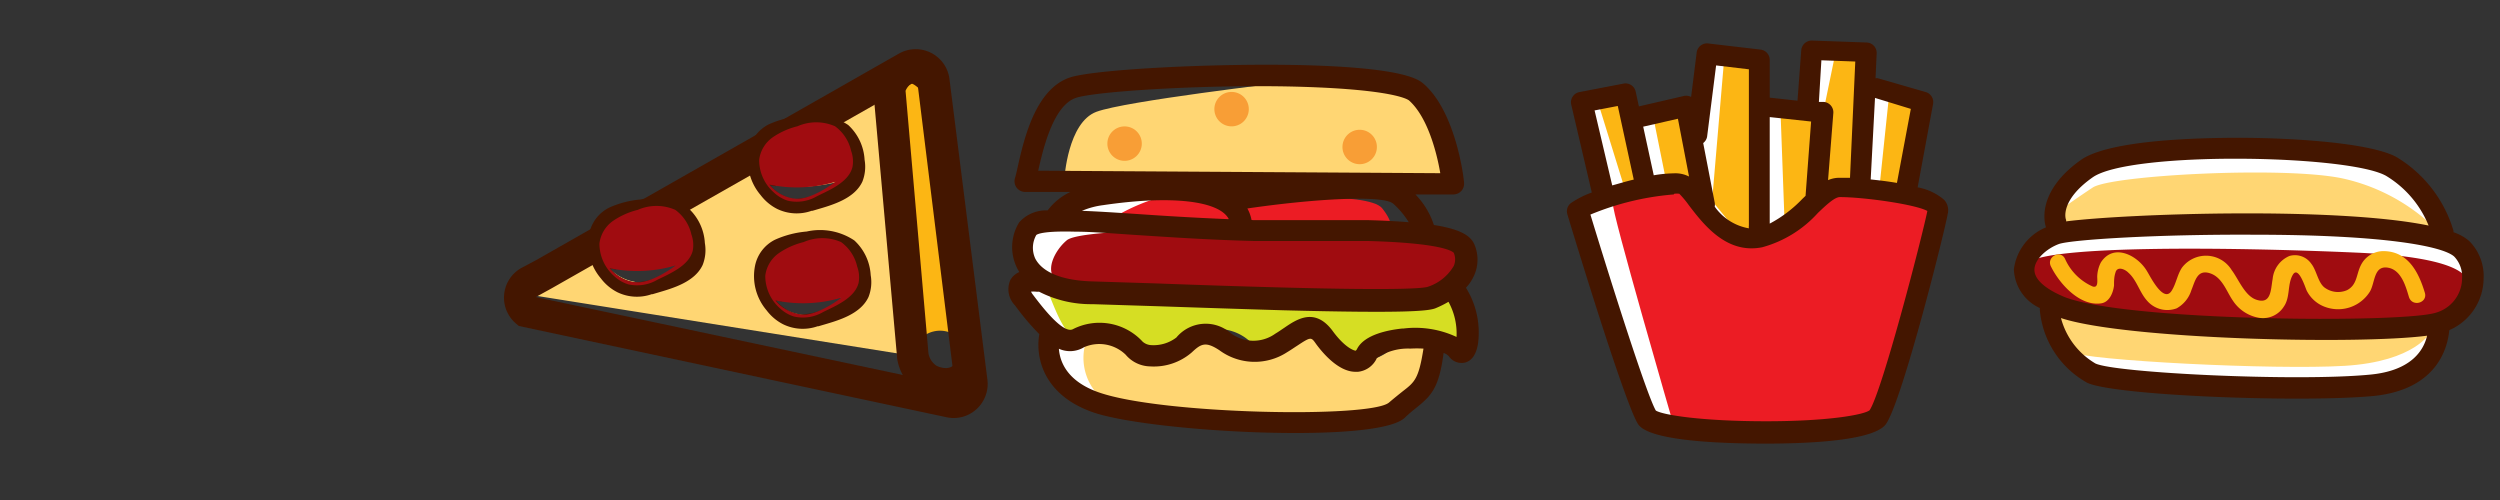 <svg xmlns="http://www.w3.org/2000/svg" viewBox="0 0 180 36"><rect x="0" y="0" width="180" height="36" fill="#333333" stroke="none"/><defs><style>.a{fill:#fff;}.b{fill:#ffd673;}.c{fill:#a00c10;}.d{fill:#441600;}.e{fill:#fcb614;}.f{fill:#ec1c24;}.g{fill:#d6de23;}.h{fill:#f89e36;}.i{fill:none;}</style></defs><title>iconSlide_3</title><polyline class="a" points="149 13 148 17 146 19 147 22 148 24 150 27 159 28 169 28 173 27 175 25 176 24 177.78 20.21 177 18 176 17 174 14 172 12 163 11 152 11 149 13"/><path class="b" d="M175.35,16.46a13.76,13.76,0,0,0-6.67-3.61c-4.17-.9-16.65-.24-18,.65s-3,2.08-3,2.08l.31,1.26s15.92-.72,20.41-.43A45.6,45.6,0,0,0,175.35,16.46Z"/><path class="b" d="M175,23.91s-1.07,2.12-6.18,2.43-18.59-.38-19.8-1-2-3.11-2-3.11,10.29,1.54,15,1.53S175,23.91,175,23.91Z"/><path class="c" d="M177.61,20.6s1.27-2-7.92-2.41-23.49-.58-23.83.94a2.53,2.53,0,0,0,1.07,2.47s12.73,2,17.84,1.9,9.91.1,11.77-.68S177.61,20.6,177.61,20.6Z"/><path class="d" d="M176.35,23.77a4.09,4.09,0,0,0,2.47-3.71,3.57,3.57,0,0,0-1.05-2.72,3.46,3.46,0,0,0-1.12-.62.76.76,0,0,0,0-.11,9.25,9.25,0,0,0-4.1-5.3c-1.81-1-7.22-1.38-11.3-1.39-2.74,0-9.34.12-11.43,1.6s-2.61,3-2.62,4a2.56,2.56,0,0,0,.11.85A3.78,3.78,0,0,0,145,19.39a3.19,3.19,0,0,0,1.87,2.79.77.77,0,0,0,0,.17,6.67,6.67,0,0,0,3.41,5.21c2,.94,15.55,1.44,20.62.95C175.45,28.05,176.23,25.07,176.35,23.77Zm-25.68-11c2.68-1.89,18.33-1.65,21.11-.12a7.47,7.47,0,0,1,3.08,3.59c-6.7-1.38-21.83-.85-26.1-.3a.76.76,0,0,0,0-.11C148.71,15.77,148.31,14.43,150.67,12.77Zm-4.19,6.65c0-.76.91-1.54,1.76-1.85s7.07-.71,14.06-.67c9.42,0,13.62.84,14.41,1.58a2.08,2.08,0,0,1,.56,1.56,2.59,2.59,0,0,1-1.91,2.48c-2.46.76-22.36.62-26.75-1.15C147.23,20.79,146.47,20.1,146.48,19.42Zm4.39,6.75a5.38,5.38,0,0,1-2.48-3.27c4.61,1.53,21.32,1.93,26.36,1.27-.23,1-1.08,2.51-4.08,2.8C165.34,27.49,152.28,26.85,150.87,26.17Z"/><path class="e" d="M160.77,21.65a2.82,2.82,0,0,0,1.93,1.24,1.78,1.78,0,0,0,1.74-.82c.47-.68.24-1.59.64-2.28s.89.89,1,1.13a2.39,2.39,0,0,0,1.39,1.2A2.7,2.7,0,0,0,170.63,21c.39-.65.26-1.93,1.34-1.72.92.18,1.24,1.32,1.47,2.09s1.37.44,1.15-.29c-.44-1.46-1.2-3-3-3a1.82,1.82,0,0,0-1.6,1c-.35.68-.26,1.42-1,1.81a1.63,1.63,0,0,1-1.57-.15c-.52-.34-.61-1.25-1-1.74a1.43,1.43,0,0,0-1.58-.57,2,2,0,0,0-1.21,1.66c-.14.75-.09,1.85-1.17,1.49-.83-.27-1.28-1.47-1.77-2.12a2.17,2.17,0,0,0-3.58-.2c-.34.5-.42,1.13-.73,1.64-.58,1-1.56-1-1.78-1.35-.66-1.15-2.42-2.09-3.34-.65a2.38,2.38,0,0,0-.26,1c0,.3.09.85-.32.73a3.89,3.89,0,0,1-2-2c-.34-.69-1.38-.11-1,.58.62,1.24,2.07,2.86,3.61,2.63.59-.09.86-.77.92-1.28,0-.31,0-.62.1-.92.11-.49.67-.28.94,0,.59.52.8,1.41,1.33,2a1.92,1.92,0,0,0,2.14.56,2.25,2.25,0,0,0,1.06-1.31c.27-.65.41-1.5,1.32-1.22S160.31,21,160.77,21.65Z"/><path class="b" d="M63,6.29l-24.44,15L65.7,25.62,64.06,6.77Zm-17.29,14a3.27,3.27,0,0,1-2-1.16,11.34,11.34,0,0,0,5.53-.24S47,20.57,45.67,20.33ZM57.6,22.64a3.27,3.27,0,0,1-2-1.16,11.34,11.34,0,0,0,5.53-.24S59,22.88,57.6,22.64Zm-.46-8.29a3.27,3.27,0,0,1-2-1.16A11.34,11.34,0,0,0,60.66,13S58.49,14.59,57.14,14.35Z"/><path class="e" d="M66,24.73a2,2,0,0,1,3.26-.15C70.95,26.42,66.74,6,66.74,6l-1.13-.67L64.48,6.4Z"/><path class="d" d="M69.34,28.57a3.91,3.91,0,0,1-3-.18,3.65,3.65,0,0,1-1.75-2.61v-.05L62.85,6.25,62.93,6a3.43,3.43,0,0,1,2.2-2.23A3.11,3.11,0,0,1,68.06,5l-1.7,1.57c-.5-.54-.75-.56-.75-.55h0a1.2,1.2,0,0,0-.41.52l1.65,18.91a1.37,1.37,0,0,0,.57.88c.43.23,1.7.5,1.41-1.18l1.73,2.92A8.11,8.11,0,0,1,69.34,28.57Z"/><path class="d" d="M69.35,30a2.45,2.45,0,0,1-1.11.06L37.35,23.47l-.23-.2a2.45,2.45,0,0,1,.46-4l1-.53L64.72,3.86a2.45,2.45,0,0,1,3.64,1.82l2.73,21.63A2.46,2.46,0,0,1,69.35,30Zm-30.73-8.6,30.06,6.38h0l.06,0a.13.13,0,0,0,0-.11L66.06,6a.13.13,0,0,0-.07-.1.13.13,0,0,0-.13,0L39.7,20.77l-1,.55A.13.13,0,0,0,38.61,21.38Z"/><path class="d" d="M49.57,15h0a4.44,4.44,0,0,0-3.43-.64,7,7,0,0,0-2.28.59,2.69,2.69,0,0,0-1.44,1.89,3.81,3.81,0,0,0,.84,3.2,3.45,3.45,0,0,0,1.19,1,3.22,3.22,0,0,0,2.48.14l.06,0,.34-.1c1.13-.33,2.69-.78,3.26-2a2.91,2.91,0,0,0,.16-1.58A3.67,3.67,0,0,0,49.57,15Zm0,2.57a1.71,1.71,0,0,1-.06.91,2.12,2.12,0,0,1-1.16.92,4.58,4.58,0,0,1-2.66.93,2.86,2.86,0,0,1-1.76-1l.45.08-.12-.14a2.6,2.6,0,0,1-.61-2.12,1.46,1.46,0,0,1,.8-1.1,3.58,3.58,0,0,1,.6-.23,8.14,8.14,0,0,1,1.29-.24,3.35,3.35,0,0,1,2.5.37A2.56,2.56,0,0,1,49.52,17.55Z"/><path class="c" d="M48.62,15.11a3.36,3.36,0,0,0-2.7,0,5.48,5.48,0,0,0-1.76.78,2.33,2.33,0,0,0-1,1.64,3.11,3.11,0,0,0,1.06,2.35,2.61,2.61,0,0,0,1,.59,2.88,2.88,0,0,0,2.1-.32c.88-.44,2.29-1,2.56-2.11a2.23,2.23,0,0,0-.1-1.16A3,3,0,0,0,48.62,15.11Zm-3,5.2a2.81,2.81,0,0,1-1.73-1,9.75,9.75,0,0,0,4.76-.2S46.83,20.52,45.66,20.31Z"/><path class="d" d="M61.07,9h0a4.44,4.44,0,0,0-3.43-.64,7,7,0,0,0-2.28.59,2.69,2.69,0,0,0-1.44,1.89,3.81,3.81,0,0,0,.84,3.2,3.45,3.45,0,0,0,1.19,1,3.22,3.22,0,0,0,2.48.14l.06,0,.34-.1c1.13-.33,2.69-.78,3.26-2a2.91,2.91,0,0,0,.16-1.58A3.67,3.67,0,0,0,61.07,9Zm0,2.57a1.71,1.71,0,0,1-.06.91,2.12,2.12,0,0,1-1.16.92,4.58,4.58,0,0,1-2.66.93,2.86,2.86,0,0,1-1.76-1l.45.08-.12-.14a2.6,2.6,0,0,1-.61-2.12,1.46,1.46,0,0,1,.8-1.1,3.58,3.58,0,0,1,.6-.23,8.14,8.14,0,0,1,1.29-.24,3.35,3.35,0,0,1,2.5.37A2.56,2.56,0,0,1,61,11.54Z"/><path class="c" d="M60.12,9.09a3.36,3.36,0,0,0-2.7,0,5.48,5.48,0,0,0-1.76.78,2.33,2.33,0,0,0-1,1.64,3.11,3.11,0,0,0,1.06,2.35,2.61,2.61,0,0,0,1,.59,2.88,2.88,0,0,0,2.1-.32c.88-.44,2.29-1,2.56-2.11a2.23,2.23,0,0,0-.1-1.16A3,3,0,0,0,60.12,9.09Zm-3,5.2a2.81,2.81,0,0,1-1.73-1,9.75,9.75,0,0,0,4.76-.2S58.33,14.5,57.16,14.29Z"/><path class="d" d="M61.51,17.31h0a4.44,4.44,0,0,0-3.43-.64,7,7,0,0,0-2.28.59,2.69,2.69,0,0,0-1.44,1.89,3.81,3.81,0,0,0,.84,3.2,3.45,3.45,0,0,0,1.19,1,3.22,3.22,0,0,0,2.48.14l.06,0,.34-.1c1.13-.33,2.69-.78,3.26-2a2.91,2.91,0,0,0,.16-1.58A3.67,3.67,0,0,0,61.51,17.31Zm0,2.57a1.71,1.71,0,0,1-.06.91,2.12,2.12,0,0,1-1.16.92,4.58,4.58,0,0,1-2.66.93,2.86,2.86,0,0,1-1.76-1l.45.08-.12-.14a2.6,2.6,0,0,1-.61-2.12,1.46,1.46,0,0,1,.8-1.1,3.58,3.58,0,0,1,.6-.23,8.14,8.14,0,0,1,1.29-.24,3.35,3.35,0,0,1,2.5.37A2.56,2.56,0,0,1,61.46,19.88Z"/><path class="c" d="M60.56,17.43a3.36,3.36,0,0,0-2.7,0,5.48,5.48,0,0,0-1.76.78,2.33,2.33,0,0,0-1,1.64,3.11,3.11,0,0,0,1.06,2.35,2.61,2.61,0,0,0,1,.59,2.88,2.88,0,0,0,2.1-.32c.88-.44,2.29-1,2.56-2.11a2.23,2.23,0,0,0-.1-1.16A3,3,0,0,0,60.56,17.43Zm-3,5.2a2.81,2.81,0,0,1-1.73-1,9.75,9.75,0,0,0,4.76-.2S58.77,22.84,57.6,22.64Z"/><polygon class="a" points="79 13 83.58 14.2 84 16 77 19 77 21.7 79 26 80 28 80 29 76 27 75 24 74 21 74 19 74 17 75 16 79 13"/><path class="b" d="M92.52,5.93S81,7.28,78.94,8.05s-2.3,4.79-2.3,4.79l28,.39s-.38-4.42-2-6S93.68,5.24,92.52,5.93Z"/><path class="b" d="M78.07,25.08a3.9,3.9,0,0,0,2.37,4.3c3,1.21,17.19,1.21,18.68.7a17.86,17.86,0,0,0,3-1.47l1.34-3.79s-1.84-.87-3.1.12A3.41,3.41,0,0,1,97.78,26c-.83,0-2.94-2.14-3.56-2.26s-2.31,1.49-3.66,1.66S88.86,23.5,87.4,24s-1.7,1.71-3.56,1.77S78.76,22.51,78.07,25.08Z"/><path class="f" d="M83.32,14.26a14.26,14.26,0,0,0-3.24,1.46c-.64.6,9.07.76,9.07.76A5,5,0,0,0,83.32,14.26Z"/><path class="f" d="M90.24,14.34s8.28-.61,9.28.66.48,1.56.48,1.56L89.65,17S88.58,14.4,90.24,14.34Z"/><path class="c" d="M84.81,16.58s-7.13,0-8,.72-1.71,2.33-.6,3,24.55,1.27,24.55,1.27a7.39,7.39,0,0,0,3.77-.71c1.54-.9,1.84-2.1.85-2.92S93.83,15.37,84.81,16.58Z"/><path class="g" d="M75.1,20.45c.41.11,1.3,4,2.56,3.85s1.61-1.37,3.13-.19,3.58,1.44,4.74.33a3.44,3.44,0,0,1,4.44.12c1,1.06,3.62-.21,4.26-.82s1.53.56,2.55,1.41,1.64.66,2.38-.25,5-.46,5.75.27,1.6-.9,1.22-2.15a2.41,2.41,0,0,0-1.2-1.58l-10.34.45C91.69,22,75.1,20.45,75.1,20.45Z"/><path class="d" d="M106.16,19.78a2.77,2.77,0,0,0,0-2.17c-.26-.61-.94-1.1-2.92-1.41a5.68,5.68,0,0,0-1.33-2.2l2.73,0a.77.77,0,0,0,.77-.86c0-.2-.55-5-2.87-7.07-.36-.32-1.31-1.19-8.74-1.38C87.32,4.54,78.68,5,77,5.59c-2.48.86-3.29,4.5-3.73,6.45-.07.33-.14.62-.19.78a.77.77,0,0,0,.72,1h0l3.27,0a4.34,4.34,0,0,0-1.64,1.33,2.58,2.58,0,0,0-2.05.86,3.39,3.39,0,0,0-.12,3.35l.13.23a1.33,1.33,0,0,0-.64.56A1.66,1.66,0,0,0,73.09,22a17.67,17.67,0,0,0,1.74,2.06c-.28,1.57.21,4.34,3.85,5.62,2.11.74,7.56,1.34,12.59,1.47,4.63.12,8.91-.15,9.87-1.07.32-.31.61-.54.86-.74,1.06-.86,1.61-1.4,1.94-3.93a1,1,0,0,1,.37.23,1.11,1.11,0,0,0,1.19.46c.49-.14.8-.6.92-1.38a6.11,6.11,0,0,0-.87-4A3.26,3.26,0,0,0,106.16,19.78Zm-17.7-4c-2.45-.1-4.69-.24-6.56-.37-1.53-.1-2.87-.19-4-.23a5.77,5.77,0,0,1,1.53-.41C84.31,14.05,87.75,14.45,88.46,15.75Zm1.65.06h0a2.67,2.67,0,0,0-.3-.83c4.72-.69,9.82-1,10.52-.33A6.06,6.06,0,0,1,101.43,16c-.83-.07-1.79-.12-2.93-.15-1.78,0-3.62,0-5.24,0-1.2,0-2.24,0-3,0ZM77.46,7.05c1.41-.49,9.71-1,16.27-.8s7.65.9,7.74,1c1.36,1.23,2,3.86,2.23,5.22l-28.95-.18C75.11,10.7,75.83,7.61,77.46,7.05Zm-2.83,9.86c.11-.08.62-.29,2.79-.23,1.19,0,2.67.13,4.39.24,2.33.15,5.24.35,8.43.43.77,0,1.82,0,3,0,1.61,0,3.43,0,5.19,0,5.2.14,6.09.7,6.24.85a1.19,1.19,0,0,1,0,.95,3.38,3.38,0,0,1-1.87,1.5c-.34.11-2.16.27-10.43.05-3.06-.08-6.35-.19-9-.29l-4.74-.15c-2.12-.06-3.57-.64-4.09-1.64A1.86,1.86,0,0,1,74.62,16.91ZM101,28.17c-.26.21-.59.47-1,.82-1.37,1.13-16.37.85-20.89-.74-2.28-.8-2.8-2.2-2.87-3.14A1.94,1.94,0,0,0,78.05,25a2.73,2.73,0,0,1,3,.54,2.36,2.36,0,0,0,1.75.84,4.17,4.17,0,0,0,3-1c.67-.63,1-.82,2-.16a4.28,4.28,0,0,0,4.87.14c.27-.16.51-.33.73-.47,1-.66,1-.63,1.36-.12.56.76,1.66,2,2.84,2h.17a1.69,1.69,0,0,0,1.37-1,4,4,0,0,1,2.4-.67,8.5,8.5,0,0,1,.95,0C102.15,27.27,101.86,27.51,101,28.17Zm0-4.52c-1,.1-2.73.42-3.28,1.45a.38.38,0,0,1-.11.15c-.11,0-.77-.21-1.65-1.41-1.29-1.75-2.61-.84-3.49-.24-.21.14-.42.29-.64.42A2.71,2.71,0,0,1,88.63,24a2.74,2.74,0,0,0-3.93.3,2.7,2.7,0,0,1-1.78.55,1,1,0,0,1-.65-.25,4.22,4.22,0,0,0-5-.91c-.71.42-2.28-1.65-2.95-2.54L74.23,21a2.06,2.06,0,0,1,.37,0,.78.78,0,0,0,.21,0,8.15,8.15,0,0,0,3.85.9l4.73.15c2.65.09,5.94.2,9,.29,8.8.23,10.51.06,11-.16a7.31,7.31,0,0,0,.9-.45,4.73,4.73,0,0,1,.58,2.53A7,7,0,0,0,101,23.66Z"/><circle class="h" cx="80.97" cy="10.34" r="1.24" transform="translate(68.5 91.01) rotate(-88.49)"/><circle class="h" cx="88.68" cy="7.86" r="1.24" transform="translate(78.48 96.3) rotate(-88.49)"/><circle class="h" cx="97.91" cy="10.58" r="1.24" transform="translate(84.74 108.18) rotate(-88.49)"/><rect class="i" width="180" height="36"/><polygon class="a" points="121.63 30.63 119 30 114 15 117.03 14.25 115 13 114 8 117 7 118 9 121 8 123 6 123 4 126 5 127 8 130 8 131 4 134 4 135 6 137 7 135 17 121.63 30.63"/><path class="e" d="M115,7.25"/><polyline class="e" points="115.02 7.25 117.04 13.78 119.05 13.58 117.43 6.95"/><polyline class="e" points="119.04 8.45 119.95 12.97 122.77 15.28 121.4 7.65"/><polyline class="e" points="124.16 4.02 123.27 14.47 125.59 17.29 126.7 17.14 126.97 3.91"/><path class="e" d="M128.19,7.83l.32,8.75a34.67,34.67,0,0,1,2.91-2.72l-.21-5.77"/><path class="e" d="M134.36,3.7,134.53,14l-2.61-.2c-1.31.2-1-4-1-4l1.2-5.83"/><polyline class="e" points="138.44 7.32 137.25 14.25 135.24 14.25 136.03 6.71"/><path class="f" d="M116.14,14.69c-.2.23,4.35,15.88,4.35,15.88s6.64.19,10.15.38,4.52-.86,4.52-.86l4.19-15.45s-5.93-1.48-6.94-1.14-3.11,3.68-5.72,3.63-3.82-2.85-5.44-3.76S116.84,13.88,116.14,14.69Z"/><path class="d" d="M127.13,31.94c3.5,0,7.85-.26,8.66-1.41,1.19-1.7,4.33-14.25,4.47-15.26a1.1,1.1,0,0,0-.28-.88,4,4,0,0,0-1.91-.9l1.11-6a.75.75,0,0,0-.52-.86l-3.47-1-.15,0,.08-1.78a.75.75,0,0,0-.73-.79l-3.92-.14a.76.76,0,0,0-.78.7l-.27,3.63-2-.22V4.32a.75.75,0,0,0-.67-.75L123,3.13a.75.75,0,0,0-.84.65l-.4,3.2a.75.75,0,0,0-.52-.07L118,7.66l-.23-1.06a.75.75,0,0,0-.88-.58l-3.17.61a.75.75,0,0,0-.59.91l1.48,6.32a6.82,6.82,0,0,0-1.49.75.75.75,0,0,0-.27.82c.42,1.4,4.16,13.71,5.1,15.12C118.77,31.77,124.05,31.94,127.13,31.94ZM137.58,7.84l-1,5.33c-.64-.11-1.3-.19-1.89-.25L135,7.05Zm-6.44-3.5,2.44.09-.38,8.37-.78,0a2.06,2.06,0,0,0-.8.17L132,8.14a.75.75,0,0,0-.67-.8l-.37,0Zm-.74,4.41L130,14.1l-.23.22a9.15,9.15,0,0,1-2.35,1.78V8.43Zm-7.49,1.1.65-5.14,2.36.28,0,11.24a.75.75,0,0,0,0,.21,3.8,3.8,0,0,1-2.46-1.56.75.75,0,0,0,0-.29l-.83-4.29A.75.75,0,0,0,122.91,9.85Zm-2.1-1.3.8,4.16a2.16,2.16,0,0,0-1.1-.23,9.39,9.39,0,0,0-1.44.14l-.76-3.5Zm-6-.6,1.67-.32,1.15,5.3c-.52.12-1,.27-1.55.42Zm5.74,6a1.53,1.53,0,0,1,.36,0,7,7,0,0,1,.69.83c.95,1.24,2.38,3.11,4.52,3.1a3.74,3.74,0,0,0,.77-.08,8.36,8.36,0,0,0,4-2.47c.59-.56,1.2-1.14,1.58-1.14,1.73,0,5.43.52,6.3,1-.41,2-3.26,13-4.16,14.35-.43.33-3,.79-7.44.79-4.63,0-7.44-.45-7.95-.77-.64-1.09-3.14-8.95-4.71-14.11A19.72,19.72,0,0,1,120.51,14Z"/></svg>